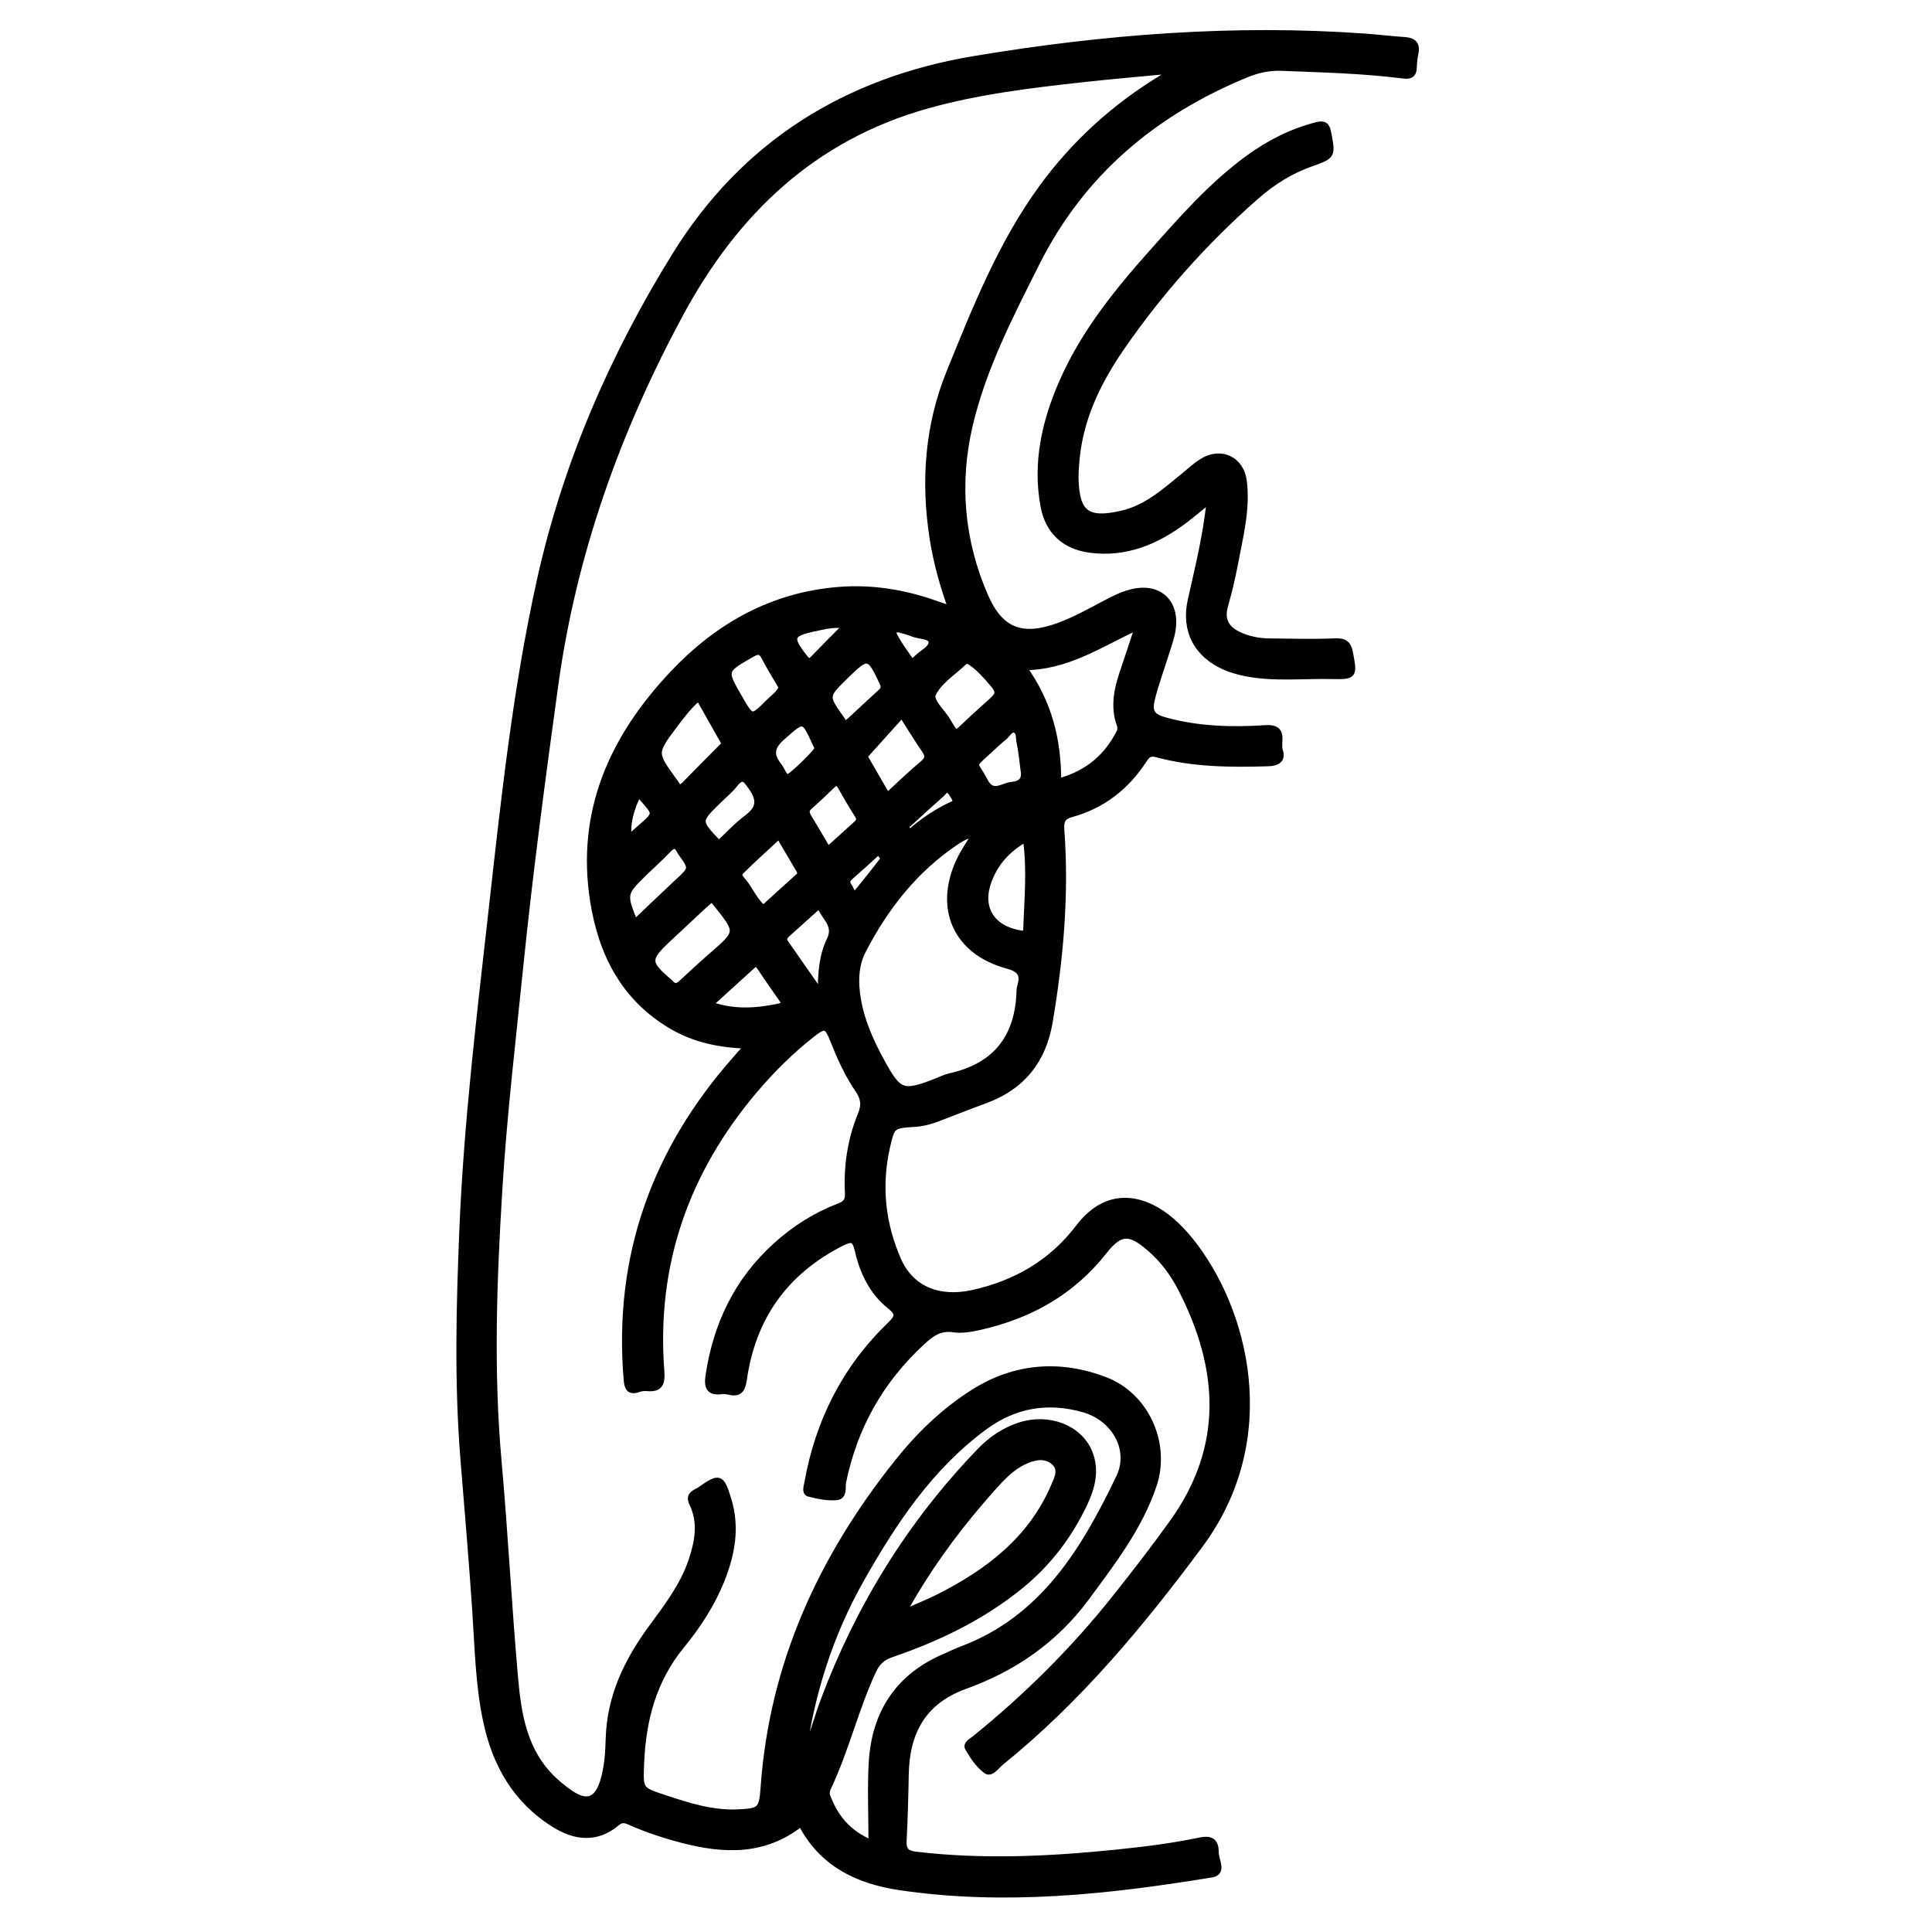 <?xml version="1.0" encoding="utf-8"?>
<!-- Generator: Adobe Illustrator 23.0.0, SVG Export Plug-In . SVG Version: 6.00 Build 0)  -->
<svg version="1.0" xmlns="http://www.w3.org/2000/svg" xmlns:xlink="http://www.w3.org/1999/xlink" x="0px" y="0px"
	 viewBox="0 0 3000 3000" style="enable-background:new 0 0 3000 3000;" xml:space="preserve">
<style type="text/css">
	.st0{stroke:#000000;stroke-width:10;stroke-miterlimit:10;}
</style>
<g id="Layer_1">
</g>
<g id="Layer_2">
	<g>
		<path class="st0" d="M1161.5,1623.4c-45.4-1.4-84.1-10-119.3-30.9c-73.3-43.6-108-112.1-120.8-193.1
			c-22.1-139.5,30.3-254.4,123.5-353.1c69.5-73.7,154-121.6,257.2-129.9c51.9-4.2,102.5,4.1,151.6,21.7c6.7,2.4,13.4,4.6,24.1,8.2
			c-13.6-37.7-23.3-72.8-29.1-109.1c-14-89-8-175.5,26.1-259.5c40.3-99.1,79.7-198.8,143.3-286.1c50.3-69,112.7-125.5,185.8-170
			c4.2-2.6,8.1-5.6,11.2-11.9c-44.3,4.3-88.7,8-133,12.9c-81.8,9-163.5,18.8-242.9,41.1c-176.2,49.5-297.1,164.7-382.6,322.8
			C958.5,668.1,890,859.3,861.8,1064.2c-20,145.6-39.5,291.3-54.4,437.6c-11.7,115.1-25.3,230.1-32.4,345.6
			c-8.6,140.4-13.8,281.1-1.2,421.3c10,111.7,15.7,223.6,25.5,335.2c5.1,58.3,14.1,116.3,60,159.7c8.4,7.9,17.5,15.3,27.1,21.7
			c25,16.7,41.1,10.6,50.2-18.4c6.8-21.8,8.3-44.7,8.9-67c1.9-65.6,28.6-120.6,66.4-172.1c24-32.7,49-65.1,62.2-104.5
			c10-29.7,15.4-59.4,1-89.1c-6.8-14.1,5.7-16.1,12.4-20.8c30-21,32.4-20.1,43.3,15.6c13.2,43.3,5.4,84.8-11.1,125.6
			c-14.9,36.9-36.6,69.9-61.4,100.2c-44.3,54-60.5,116.3-63.1,184.2c-1.5,40.2-2.4,40.4,37.2,53.4c36.6,12.1,73.4,23.9,112.8,22.2
			c34.9-1.5,38.4-3.7,40.8-38.2c13.3-191.2,89.2-356.7,207.1-504.8c33.6-42.3,72.4-80,118.1-109c64.6-41,134.6-46.4,205.1-19.3
			c63,24.2,96.5,98.4,74.8,162.8c-22.1,65.7-64.3,120.2-104.9,175.2c-48.3,65.3-112.4,109.3-187.9,136.5
			c-65.5,23.7-91.2,72.2-92.2,138.2c-0.6,34.2-1.6,68.4-3.3,102.6c-0.7,14.7,4.7,20,19.6,21.7c104.1,12.3,207.9,7.3,311.6-3.3
			c43.4-4.5,86.7-9.8,129.5-18.8c14.9-3.1,23.9-0.1,23.9,17.3c0,6.4,2.5,12.8,3.7,19.2c1.6,8.2,0.2,14-9.8,15.6
			c-160.7,26.4-321.9,43.8-484.5,19.7c-65.2-9.7-120.8-36.6-152.9-99.1c-57.4,45.6-120,42.5-184.1,25.9
			c-28.1-7.3-55.8-16.5-82.4-28.3c-7.1-3.1-12.6-4-19.6,1.8c-31.4,26.4-64.5,22.6-96.9,2.4c-59.9-37.4-91.6-93.4-105.9-161.2
			c-11.8-55.9-12.8-112.8-16.6-169.3c-5.3-79.1-12.1-158.1-18.5-237.2c-9.5-118.5-6.5-237.3-1.6-355.9
			c6.8-165.1,26.7-329.2,45.1-493.3c19.3-172,37.5-344.2,75-513.4c40-180.8,112.8-348.6,209.9-505.5
			c107.1-173.1,265.4-271.7,465-305c201-33.5,403.1-49.4,606.9-34.7c20.3,1.5,40.6,4,60.9,5.3c13.9,0.9,19.4,6.7,16.4,20.7
			c-1.6,7.1-2.3,14.4-2.5,21.6c-0.4,12.1-6.4,13.4-17.1,12c-62.2-7.9-124.8-9.3-187.4-11.8c-19.5-0.8-37.4,3.1-55.1,10.3
			C1792,174.2,1680,268,1609.7,407.8c-40.8,81.2-82.9,162.4-104,251.4c-21.5,90.9-13.5,181.2,24,267.1c23.7,54.2,58,66.2,113.7,46
			c24.7-9,47.7-21.7,70.8-34c13.5-7.2,27-14.2,41.9-18.1c42.4-11.1,71,14.2,64.4,57.7c-1.8,12.1-6.2,23.9-9.9,35.7
			c-7.3,23.6-16,46.8-22,70.7c-5.6,22.4,0.3,29.2,22.7,35.2c50.6,13.5,102.2,15,153.9,11.5c31.1-2.1,17.5,21.6,21.7,34.1
			c5.1,15-4.1,19.4-18.8,19.8c-57.6,1.7-115.1,1.3-171.2-13.8c-10.2-2.8-14.8-0.7-20.6,8.3c-27,41.9-64.3,71.2-112.6,84.5
			c-14.7,4-17,11.5-16,24.9c7.4,100.1-1.4,199.2-18.1,297.9c-10.1,59.9-42.6,100.6-99.7,121.6c-24.6,9-48.9,18.6-73.3,28
			c-11.6,4.4-23.5,7.7-36,8.5c-35.2,2.4-35.9,2.2-43.7,36.8c-13.5,60.2-7.1,119,17.5,175.1c19.5,44.4,62.1,63,115.3,51.5
			c66.9-14.5,123.3-46.9,165.4-102.2c47.5-62.3,105.1-43.6,144-9.9c10.4,9,20,19.2,28.7,29.9c85.9,106.4,138.5,306.9,15.3,472.9
			c-91.4,123.2-188.9,240.4-308.8,337.3c-7,5.6-15.3,18.4-22.6,13.2c-11.8-8.5-20.8-22.1-28.3-35.1c-3.6-6.2,6-10.6,10.8-14.6
			c80.6-65.3,153.9-138,218.4-219.4c30.3-38.2,60.2-76.7,88.6-116.4c84.2-117.6,76.4-239.2,13.3-362.3c-12.3-24-28.3-45.7-49.1-63.6
			c-31.4-27.1-46.2-26.9-71.8,5.6c-49.6,62.9-115,99.1-191.8,116.5c-13.4,3-27.8,5.7-41.1,3.7c-21.6-3.2-35.1,7-49.5,20.4
			c-64.1,59.2-104.7,131.3-122.3,216.8c-1.7,8.1,2.3,22.6-10.2,23.5c-14.1,1.1-28.9-1.9-42.8-5.6c-6-1.6-2.9-10.5-2-15.9
			c16.9-95.2,58.4-177.9,128.2-245.2c12.8-12.4,14.9-18-0.4-30.3c-26.9-21.6-41.7-52.2-49.3-85.4c-3.9-16.9-8.1-21.1-25-12.6
			c-88,44.4-138.8,115.3-152.6,212.2c-2.5,17.3-7.5,22.9-23.9,18.9c-3.5-0.9-7.3-1.2-10.9-0.7c-18.7,2.7-21.9-7.2-19.6-22.8
			c11.7-79.8,44.5-148.6,105-203.1c28.9-26.1,61.4-46.7,97.8-60.6c10.2-3.9,14.4-8.7,13.8-20.6c-2.1-41.9,3.9-83,19.9-121.8
			c6.4-15.4,4.5-26.5-4.6-39.7c-16.1-23.4-27.6-49.5-38.2-75.9c-9.5-23.9-13.1-25.5-34.2-8.8c-32.1,25.3-61.1,54.1-87.6,85.2
			c-107.2,126.2-158.5,271.3-145.7,437.4c1.4,18.6-1.9,27.9-22.1,25.9c-4.2-0.4-8.9,0.2-12.9,1.6c-14.2,4.9-17.1-1.6-18.2-14.5
			c-16-190.7,43.5-355.5,169.3-497.8C1147.8,1638.5,1153.1,1632.7,1161.5,1623.4z M1514.9,1294.2c-12.7,1.7-22.2,7.4-31,13.3
			c-63.8,42.8-109.4,101.3-144.3,168.7c-10.5,20.3-12,42.9-9.2,66c4.7,38.3,19.9,72.7,38.1,106c27,49.6,33.5,51.6,85.6,31.2
			c6.8-2.6,13.3-6.1,20.4-7.7c72.2-15.7,107.3-61.2,109-134.1c0.1-2.2,0.5-4.4,1.1-6.4c5.8-19.2-1.3-26.9-21-32.3
			c-78.2-21.3-108.2-87.9-74-161.6C1496.3,1322.8,1505.7,1309.7,1514.9,1294.2z M1353.6,2862.5c0-45.2-2-85.9,0.4-126.3
			c4.7-77.1,41.7-133.3,114.2-163.9c8-3.4,15.8-7.4,24-10.5c127.3-47.3,191.2-153.9,245.7-267.3c21.1-43.9-7.1-92.4-54.5-106.2
			c-56-16.2-108.1-7.3-155.1,27.4c-84.6,62.4-141.2,147.7-191.9,237.6c-47.9,84.9-76.7,176.2-90,272.5c15.4-26.6,22-56.6,32.7-85
			c54.6-145.7,134.7-275.4,242.8-387.5c17.4-18.1,37.8-31.9,61.9-39.7c44.4-14.4,92,3.8,107.5,41.8c11.3,27.8,4.1,54.5-8,80
			c-23.5,49.3-55.8,91.8-98.3,126.5c-60.1,49-128.7,81.9-201.4,106.8c-14.6,5-22.3,13.1-28.4,26.4c-27.2,58.9-42,122.5-69.8,181.1
			c-1.7,3.6-2.6,9-1.3,12.6C1296,2820.2,1314.5,2845.9,1353.6,2862.5z M1588.8,1035.7c40.1,55.3,54.3,114.2,54,178.4
			c41.9-11.2,72-34.2,92.2-70.2c3.2-5.7,6.7-11,4.1-18.3c-10.8-29.9-3.4-58.6,6.5-87.1c7-20.2,13.5-40.7,21.8-66
			C1707.7,1000.2,1656.6,1035.9,1588.8,1035.7z M1401.5,2505.2c22.1-9.8,39.4-16.6,55.9-24.9c77-38.9,143.4-89.2,179-171.4
			c5.4-12.5,13.3-27,0.8-38.5c-12.4-11.4-28.4-9.2-43.2-3c-16.4,6.9-29.7,18.2-41.8,31c-10,10.6-19.5,21.6-29,32.6
			C1478.2,2383.5,1437.9,2439.2,1401.5,2505.2z M1105.7,1395c-4.9,4.2-8.9,7.3-12.5,10.7c-18.6,17.3-37.2,34.7-55.8,52.1
			c-33.4,31.3-33.2,37.4,1.9,67.2c0.6,0.5,1.2,0.9,1.6,1.5c6.2,7.5,11.8,5.5,18.1-0.3c15.4-14.4,30.9-28.7,46.8-42.5
			c41.8-36.4,41.9-36.3,6.9-80.1C1110.5,1400.9,1108.4,1398.3,1105.7,1395z M1083.5,1084.1c-14.2,12.3-25.6,27.3-36.8,42.3
			c-31.9,42.7-31.8,42.8-0.7,85.8c1.3,1.8,2.7,3.4,3.8,5.3c4.1,6.9,8.2,6.4,13.5,1c20.7-21.2,41.7-42.3,62.6-63.4
			c-12.8-22.6-25.6-45.3-38.4-67.9C1086.7,1086.3,1085.3,1085.7,1083.5,1084.1z M1593.2,1302c-28.7,15.9-48.1,37.6-58.6,66.5
			c-14.8,40.7,4.4,72.7,47.4,80.8c6.3,1.2,11.6,2.4,11.9-6.7C1595.4,1396.3,1600.2,1350.1,1593.2,1302z M1502.1,1025
			c-2,1-4.1,1.6-5.5,3c-16.8,16-38.6,29.6-48.1,49.2c-5.7,11.8,15.4,28.7,23.5,43.8c1.7,3.2,4,6.1,5.7,9.2c4.1,7.6,8.4,8.5,15,2.1
			c12.5-12.1,25.4-23.9,38.4-35.5c23.6-20.8,23.8-20.7,2.3-44.9C1524.2,1041.8,1514.7,1031.8,1502.1,1025z M1378.8,1235.3
			c18.5-17,35.7-33.7,54-49c8.6-7.1,9.7-12.6,3.4-21.6c-11-16-21-32.5-35.7-55.5c-20.8,23.1-39.7,44.1-58.6,65.1
			c11.2,19.4,22.4,38.8,33.6,58.2C1375.9,1233.2,1376.6,1233.5,1378.8,1235.3z M1184.9,1410.3c2.3-1.7,3.6-2.4,4.7-3.4
			c16.7-15.1,33.2-30.4,50.1-45.4c5.5-4.9,2.5-8.9,0-13.2c-8-13.8-16.1-27.6-24.3-41.2c-2.3-3.8-4.1-11.3-10.8-5.1
			c-18.2,16.6-36.4,33.4-54,50.7c-6.7,6.5,0.4,12.3,4.1,16.9C1165.1,1382.8,1171.7,1399.2,1184.9,1410.3z M985.6,1433.2
			c23.4-22.3,44.8-42.9,66.5-63.1c23.2-21.5,23.4-21.3,4.9-46.9c-0.4-0.6-0.8-1.2-1.1-1.9c-5.6-11.7-11.3-9.6-19.1-1.4
			c-12,12.6-25.1,24.1-37.5,36.3C967.7,1387.2,967.6,1388.1,985.6,1433.2z M1274.9,1543.7c-0.2-33.7,2.2-60.4,13.9-84.4
			c10.6-21.8-6.3-33.6-13.8-48.9c-3-6.2-7.3-1-10.3,1.6c-14.1,12.5-27.9,25.3-42,37.8c-4.9,4.3-7.4,8.4-3,14.7
			C1236.9,1489,1253.9,1513.6,1274.9,1543.7z M1214.3,1067.3c-9-15.5-18.8-30.9-27.1-47c-5.6-10.9-11.1-9.8-20.4-4.5
			c-43.7,25-43.9,24.8-18.8,68.2c19.1,33.1,19.2,33.2,46,6.4C1201,1083.5,1209.9,1077.8,1214.3,1067.3z M1312.6,1125.1
			c3.1-2.5,5.5-4.1,7.6-6c15.9-14.7,31.6-29.6,47.7-44.2c5.1-4.6,5.7-8.5,2.7-14.9c-20.2-43.6-23.3-44.4-57.2-11.1
			c-0.5,0.5-1,1-1.5,1.5c-30.9,30.4-30.9,30.4-5.7,66C1308,1119.2,1310.1,1121.9,1312.6,1125.1z M1285.5,1319.9
			c15.1-13.7,28.5-25.9,42-38c4.9-4.4,9.8-8.1,4.7-16.1c-9.4-14.7-18.2-29.8-26.8-45c-4.1-7.3-7.9-6.7-13.3-1.5
			c-11.5,11.1-23.1,22.2-35.1,32.7c-6.5,5.7-5.5,10.6-1.7,17C1265.1,1285,1274.5,1301.4,1285.5,1319.9z M1116.3,1310.3
			c14.4-13.4,27.7-28.1,43.4-39.8c19.4-14.5,21.7-27.8,7.4-48.1c-9.4-13.4-14.2-20.2-26.8-4.3c-7.2,9.1-16.4,16.5-24.7,24.7
			C1082.5,1275.1,1082.5,1275.1,1116.3,1310.3z M1101.8,1559.8c37.8,13.6,72.7,10.8,107.8,3.5c6.7-1.4,10.5-4.3,5-11.8
			c-11.8-16.5-23.2-33.4-34.6-50.2c-3.7-5.5-7.1-6.2-12.1-1.6C1146.6,1519.2,1125.2,1538.5,1101.8,1559.8z M1589.7,1195.7
			c-1.9-14.4-3.2-28.9-6.2-43.1c-1.4-6.7,0.1-16.7-7.1-19.5c-7.8-3-11.6,6.7-17,11c-7.9,6.3-15.3,13.4-22.8,20.3
			c-30,27.7-23.8,17.3-7.7,48.3c12.3,23.7,28,7.6,42.4,6.3C1585.5,1217.9,1592.7,1210.7,1589.7,1195.7z M1222.1,1208
			c5.5,0.3,48.5-41.7,47.8-46.1c-0.3-2-1.8-3.9-2.7-5.9c-19.2-42.6-18.9-41.4-53.1-11.2c-17.7,15.6-18,28.1-4.8,44.8
			C1214,1195.6,1215.8,1203.9,1222.1,1208z M1314.2,971.1c-18.9-3.1-33.7,1-48.5,4.1c-39.5,8.1-41.4,14.9-15.8,46.9
			c5.3,6.7,8.4,5.7,13.4,0.6C1279.4,1006.1,1295.6,989.8,1314.2,971.1z M1395.6,976.9c-3.4,1-12.9-1.9-9.5,5.4
			c7.3,15.6,17.8,29.8,27.9,43.9c2.4,3.4,6.6-0.5,9-3.1c8.3-9,24.8-15.7,23.8-26.3c-1-10.5-19.1-8.8-29.3-13.2
			C1410.8,980.7,1403.6,979.2,1395.6,976.9z M991.5,1232.1c-13,23.7-19.2,52.6-14.9,69.5C1023.4,1258.7,1023.5,1269.9,991.5,1232.1z
			 M1483.7,1240.9c-2.7-4-5-9.8-9.3-13.4c-5.7-4.9-8.9,2.1-12.3,5c-16.9,14.9-33.5,30.2-50.1,45.4c-3.2,2.9-7.2,5.7-3.1,10.8
			c4.3,5.4,7.5,1.1,10.6-1.5c18.1-14.8,37.3-27.7,58.6-37.4C1481.5,1248.3,1484.7,1246.6,1483.7,1240.9z M1327.4,1387.9
			c1.5-0.8,3-1.3,3.9-2.3c13.1-16.2,26.3-32.4,38.9-49c3-4-0.5-8.4-3.5-11.4c-3.6-3.6-6.3,0-8.8,2.3c-12.9,11.5-25.5,23.2-38.5,34.5
			c-5.7,5-4.8,9.8-0.9,15C1321.2,1380.8,1321.7,1386.6,1327.4,1387.9z"/>
		<path class="st0" d="M1878.9,775.8c-15.6,12.6-27.5,22.9-40.1,32.3c-43.2,32.5-90.6,52.5-146.1,45.2c-39.6-5.2-65-28.7-72.1-68
			c-12.2-66.9,2.1-130.2,28.8-191.3c33.4-76.5,85-140.5,139.9-202c46.5-52.2,92.6-104.9,149.6-146.4c32.1-23.3,66.8-41,105.5-50.9
			c11.5-3,15.4-0.1,17.6,11.2c6.9,35.8,7.3,35.8-26.3,47.7c-32.1,11.3-60.2,29.1-85.6,51.4c-79.6,70-149.9,148.7-209.9,236
			c-37.4,54.5-65.3,113.5-69.6,181.1c-0.5,7.3-1,14.5-0.8,21.8c1.4,53.8,18.6,66.3,71.9,54.1c38.7-8.8,66.7-34.4,96-58.2
			c9.6-7.8,18.7-16.4,29.1-22.9c28.9-18,60.1-3.5,64.3,30.6c5.4,44.1-6.1,86.8-14.1,129.6c-4,21.4-9.2,42.6-15.1,63.5
			c-6,21.2,1.3,35.4,20.2,44.7c15.3,7.5,31.6,10.8,48.6,11c34.2,0.3,68.5,1.4,102.6-0.1c15-0.7,20.2,4.2,22.7,17.9
			c6.5,35.1,6.9,36.1-28.6,35.3c-44.3-0.9-88.9,4.3-132.9-4.3c-10.6-2.1-21.3-5.1-31.3-9.3c-44.6-19-64.5-57.1-53.8-104.2
			c9.6-42.6,19.9-85,26-128.2C1876.6,795.5,1877.4,787.8,1878.9,775.8z"/>
	</g>
</g>
</svg>
